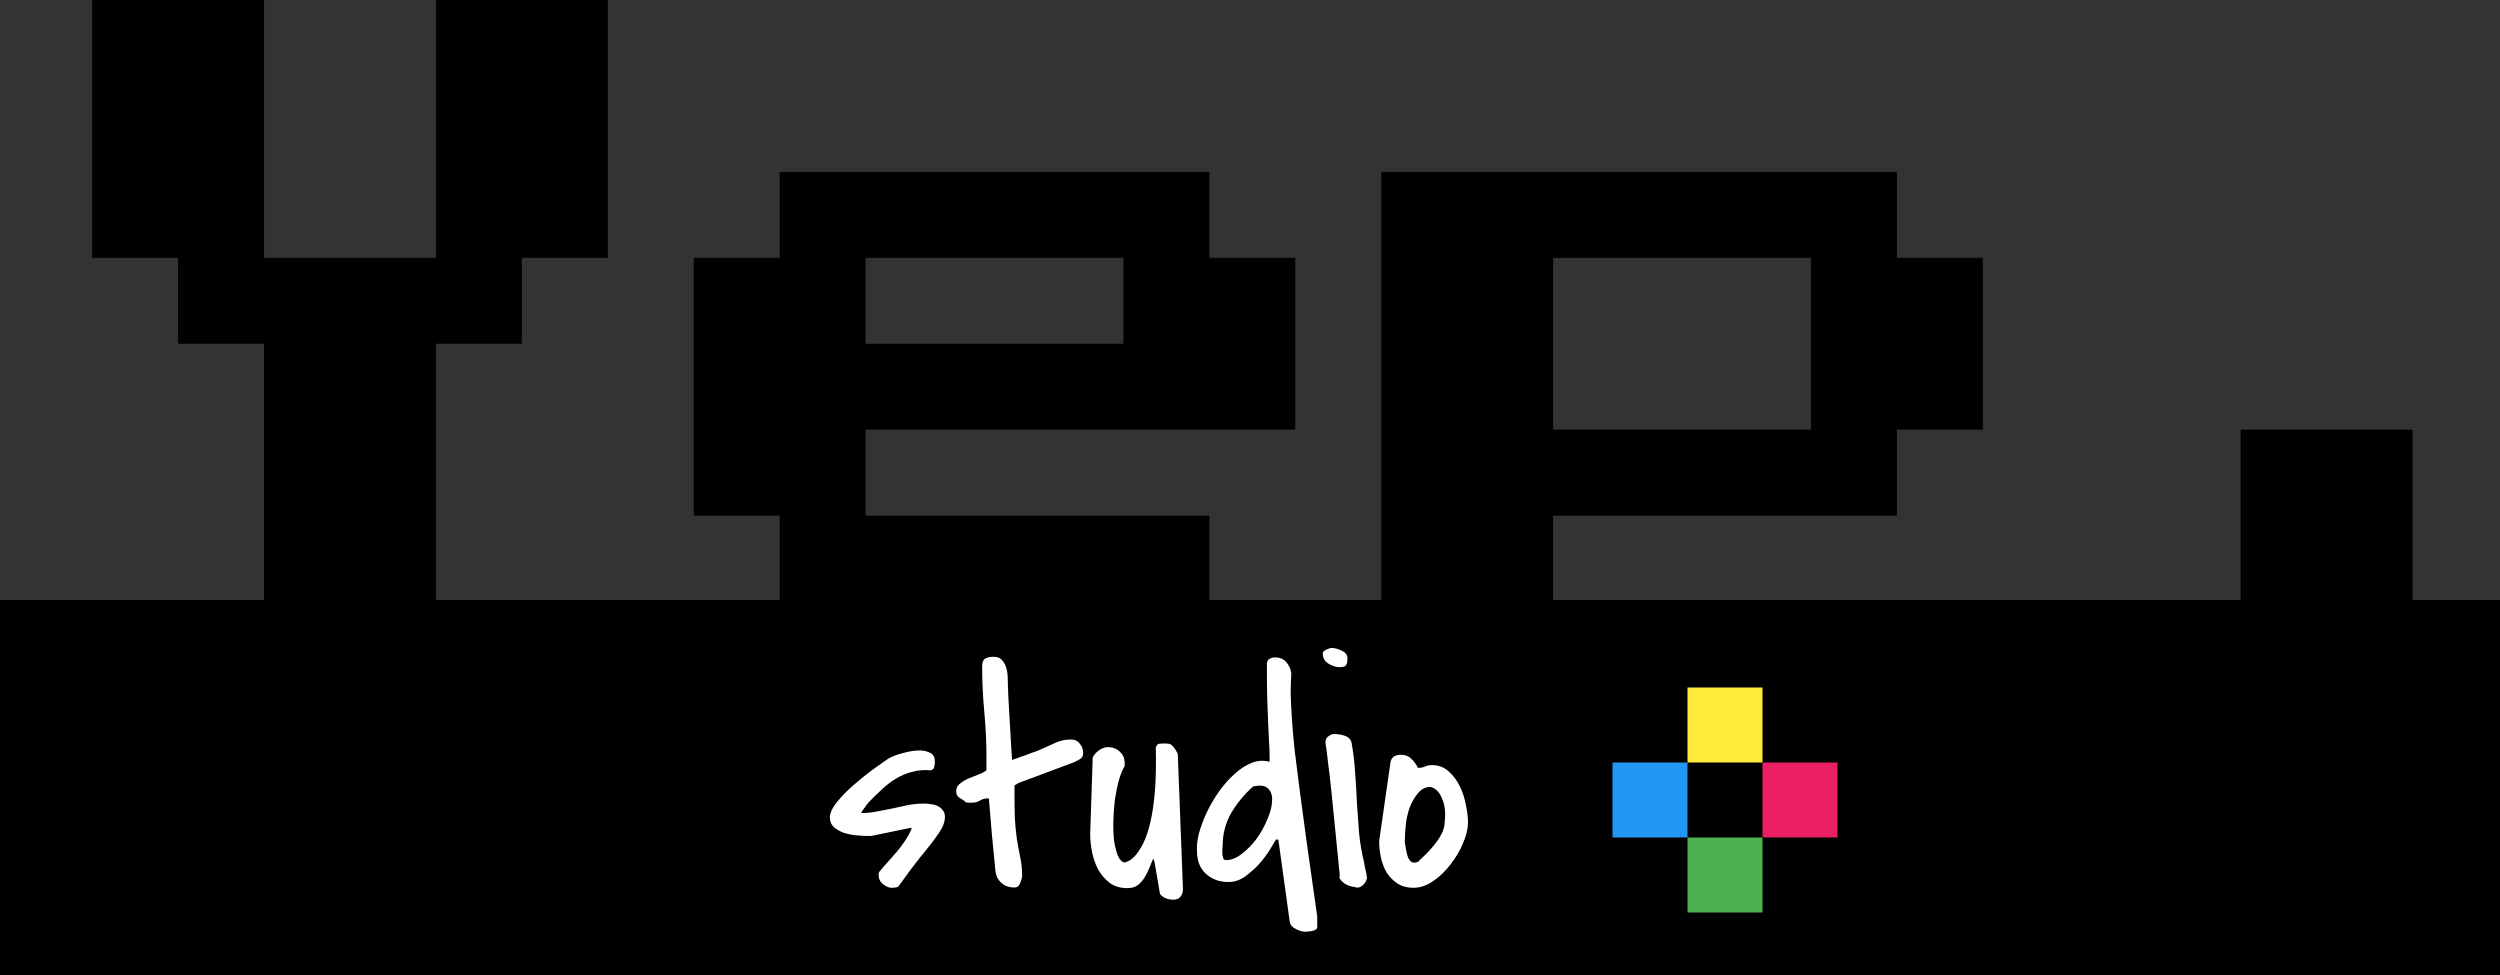 <svg width="200" height="78" viewBox="0 0 200 78" fill="none" xmlns="http://www.w3.org/2000/svg">
<rect x="0" y="0" width="200" height="78" fill="#333333" stroke="none"/>
<path d="M21.125 48.125V27.5H14.25V20.625H7.375V0H21.125V20.625H34.875V0H48.625V20.625H41.75V27.5H34.875V48.125H21.125ZM62.375 48.125V41.25H55.5V20.625H62.375V13.75H96.75V20.625H103.625V34.375H69.25V41.25H96.75V48.125H62.375ZM69.25 27.5H89.875V20.625H69.25V27.5ZM110.5 55V13.75H151.75V20.625H158.625V34.375H151.75V41.25H124.25V55H110.5ZM124.25 34.375H144.875V20.625H124.25V34.375ZM179.25 48.125V34.375H193V48.125H179.25Z" fill="black"/>
<path d="M200 48H0V78H200V48Z" fill="black"/>
<path d="M70.296 70.072C70.296 69.991 70.296 69.918 70.296 69.853C70.312 69.787 70.353 69.722 70.418 69.657C70.613 69.413 70.833 69.161 71.077 68.9C71.321 68.624 71.557 68.355 71.785 68.095C72.013 67.818 72.225 67.533 72.42 67.24C72.615 66.947 72.778 66.654 72.908 66.361V66.215L69.71 66.874H69.344C69.116 66.874 68.831 66.858 68.489 66.825C68.164 66.793 67.838 66.728 67.513 66.63C67.204 66.516 66.935 66.361 66.707 66.166C66.495 65.971 66.39 65.71 66.39 65.385C66.406 65.01 66.601 64.595 66.976 64.14C67.35 63.684 67.789 63.236 68.294 62.797C68.799 62.357 69.303 61.95 69.808 61.576C70.329 61.202 70.743 60.909 71.053 60.697C71.394 60.502 71.801 60.347 72.273 60.233C72.745 60.103 73.177 60.038 73.567 60.038C73.893 60.038 74.178 60.103 74.422 60.233C74.666 60.347 74.788 60.583 74.788 60.941C74.788 61.088 74.772 61.226 74.739 61.356C74.723 61.487 74.625 61.576 74.446 61.625C73.925 61.576 73.437 61.617 72.981 61.747C72.526 61.861 72.094 62.04 71.688 62.284C71.281 62.528 70.898 62.821 70.54 63.163C70.182 63.489 69.832 63.83 69.49 64.189C69.393 64.302 69.27 64.465 69.124 64.677C68.978 64.872 68.904 64.986 68.904 65.019V65.043C69.328 65.043 69.743 65.002 70.149 64.921C70.573 64.84 70.988 64.758 71.394 64.677C71.818 64.579 72.233 64.49 72.64 64.408C73.063 64.327 73.494 64.286 73.934 64.286C74.096 64.286 74.275 64.302 74.471 64.335C74.666 64.351 74.845 64.4 75.008 64.481C75.187 64.563 75.325 64.677 75.423 64.823C75.537 64.954 75.594 65.124 75.594 65.336C75.594 65.645 75.512 65.946 75.35 66.239C75.203 66.516 74.975 66.858 74.666 67.265C74.373 67.655 73.991 68.135 73.519 68.705C73.063 69.275 72.518 70.007 71.883 70.902C71.85 70.951 71.769 70.984 71.639 71C71.525 71.016 71.427 71.024 71.346 71.024C71.118 71.024 70.882 70.927 70.638 70.731C70.41 70.536 70.296 70.316 70.296 70.072ZM79.012 63.871C78.784 63.871 78.58 63.928 78.401 64.042C78.222 64.156 78.011 64.213 77.767 64.213C77.734 64.213 77.644 64.213 77.498 64.213C77.368 64.197 77.287 64.189 77.254 64.189C77.189 64.107 77.116 64.042 77.034 63.993C76.953 63.944 76.871 63.895 76.79 63.847C76.709 63.782 76.635 63.708 76.57 63.627C76.522 63.546 76.497 63.432 76.497 63.285C76.497 63.041 76.595 62.846 76.79 62.699C76.985 62.536 77.213 62.398 77.474 62.284C77.734 62.17 77.995 62.065 78.255 61.967C78.532 61.869 78.751 61.755 78.914 61.625V60.551C78.914 59.346 78.857 58.142 78.743 56.938C78.629 55.717 78.572 54.512 78.572 53.324C78.572 52.999 78.654 52.787 78.816 52.69C78.979 52.592 79.199 52.543 79.476 52.543C79.801 52.543 80.037 52.641 80.184 52.836C80.346 53.015 80.46 53.243 80.525 53.52C80.591 53.78 80.623 54.065 80.623 54.374C80.623 54.667 80.631 54.919 80.647 55.131C80.647 55.342 80.664 55.717 80.696 56.254C80.729 56.791 80.761 57.361 80.794 57.963C80.826 58.565 80.859 59.135 80.892 59.672C80.924 60.209 80.949 60.583 80.965 60.795C81.03 60.779 81.152 60.738 81.331 60.673C81.526 60.592 81.73 60.518 81.941 60.453C82.153 60.372 82.348 60.298 82.527 60.233C82.723 60.168 82.861 60.12 82.942 60.087C83.366 59.908 83.805 59.713 84.261 59.501C84.716 59.273 85.18 59.159 85.652 59.159C85.978 59.159 86.222 59.273 86.385 59.501C86.564 59.713 86.653 59.965 86.653 60.258C86.653 60.469 86.572 60.624 86.409 60.722C86.246 60.819 86.076 60.909 85.897 60.99L81.453 62.65C81.404 62.683 81.356 62.715 81.307 62.748C81.258 62.764 81.209 62.797 81.16 62.846V63.627C81.16 64.197 81.168 64.791 81.185 65.409C81.217 66.011 81.274 66.597 81.356 67.167C81.437 67.655 81.526 68.135 81.624 68.607C81.722 69.079 81.77 69.56 81.77 70.048C81.77 70.194 81.722 70.39 81.624 70.634C81.526 70.878 81.372 71 81.16 71C80.721 71 80.363 70.87 80.086 70.609C79.809 70.349 79.655 69.999 79.622 69.56C79.541 68.713 79.451 67.785 79.353 66.776C79.272 65.767 79.191 64.799 79.109 63.871H79.012ZM92.269 68.681C92.155 68.925 92.041 69.193 91.927 69.486C91.813 69.763 91.683 70.015 91.536 70.243C91.39 70.471 91.211 70.666 90.999 70.829C90.787 70.976 90.519 71.049 90.193 71.049C89.624 71.049 89.152 70.91 88.777 70.634C88.403 70.341 88.094 69.983 87.85 69.56C87.622 69.12 87.459 68.648 87.361 68.144C87.264 67.639 87.215 67.167 87.215 66.728L87.41 60.819C87.394 60.705 87.418 60.592 87.483 60.477C87.565 60.347 87.662 60.233 87.776 60.136C87.907 60.022 88.045 59.932 88.191 59.867C88.354 59.802 88.501 59.77 88.631 59.77C89.005 59.77 89.323 59.892 89.583 60.136C89.843 60.364 89.974 60.665 89.974 61.039V61.283C89.795 61.576 89.64 61.959 89.51 62.431C89.38 62.903 89.274 63.415 89.192 63.969C89.127 64.506 89.087 65.059 89.07 65.629C89.054 66.199 89.07 66.719 89.119 67.191C89.184 67.663 89.282 68.07 89.412 68.412C89.542 68.738 89.713 68.933 89.925 68.998C90.006 68.998 90.128 68.957 90.291 68.876C90.47 68.795 90.657 68.64 90.853 68.412C91.048 68.184 91.251 67.867 91.463 67.46C91.674 67.037 91.862 66.483 92.024 65.8C92.187 65.116 92.309 64.286 92.391 63.31C92.472 62.333 92.496 61.161 92.464 59.794C92.529 59.615 92.618 59.517 92.732 59.501C92.863 59.485 92.993 59.477 93.123 59.477C93.269 59.477 93.392 59.485 93.489 59.501C93.587 59.501 93.693 59.558 93.807 59.672C93.888 59.753 93.978 59.875 94.075 60.038C94.173 60.201 94.222 60.29 94.222 60.307L94.637 71.122C94.637 71.366 94.572 71.57 94.441 71.732C94.311 71.895 94.124 71.977 93.88 71.977C93.799 71.977 93.701 71.968 93.587 71.952C93.473 71.936 93.359 71.903 93.245 71.855C93.131 71.806 93.025 71.741 92.928 71.659C92.846 71.594 92.797 71.513 92.781 71.415L92.366 68.974L92.269 68.681ZM102.107 67.143C102.091 67.143 101.977 67.322 101.766 67.68C101.57 68.038 101.302 68.428 100.96 68.852C100.618 69.275 100.211 69.665 99.739 70.023C99.284 70.382 98.795 70.561 98.274 70.561C97.558 70.561 96.956 70.341 96.468 69.901C95.996 69.462 95.76 68.86 95.76 68.095C95.727 67.704 95.776 67.24 95.906 66.703C96.053 66.166 96.256 65.613 96.517 65.043C96.793 64.457 97.119 63.895 97.493 63.358C97.884 62.805 98.299 62.333 98.738 61.942C99.178 61.535 99.633 61.234 100.105 61.039C100.594 60.844 101.082 60.811 101.57 60.941V60.6C101.57 60.176 101.554 59.745 101.521 59.306C101.505 58.85 101.481 58.337 101.448 57.768C101.432 57.182 101.408 56.514 101.375 55.766C101.359 55.001 101.351 54.089 101.351 53.031C101.399 52.852 101.481 52.738 101.595 52.69C101.725 52.624 101.863 52.592 102.01 52.592C102.384 52.592 102.677 52.714 102.889 52.958C103.117 53.202 103.255 53.503 103.304 53.861C103.271 54.415 103.255 54.984 103.255 55.57C103.271 56.14 103.304 56.791 103.353 57.523C103.401 58.256 103.475 59.086 103.572 60.014C103.686 60.941 103.825 62.04 103.987 63.31C104.15 64.563 104.345 66.011 104.573 67.655C104.801 69.283 105.07 71.171 105.379 73.319V74.149C105.379 74.247 105.338 74.32 105.257 74.369C105.192 74.418 105.102 74.451 104.988 74.467C104.891 74.499 104.785 74.516 104.671 74.516C104.573 74.532 104.5 74.54 104.451 74.54C104.207 74.54 103.947 74.467 103.67 74.32C103.393 74.19 103.23 74.003 103.182 73.759L102.278 67.24C102.278 67.191 102.254 67.167 102.205 67.167C102.173 67.151 102.14 67.143 102.107 67.143ZM97.811 67.68C97.811 67.728 97.802 67.818 97.786 67.948C97.786 68.062 97.786 68.184 97.786 68.314C97.802 68.445 97.827 68.559 97.859 68.656C97.892 68.754 97.957 68.803 98.055 68.803C98.462 68.819 98.877 68.664 99.3 68.339C99.739 68.013 100.138 67.615 100.496 67.143C100.854 66.654 101.147 66.133 101.375 65.58C101.619 65.027 101.749 64.53 101.766 64.091C101.798 63.651 101.692 63.318 101.448 63.09C101.22 62.846 100.822 62.789 100.252 62.919C99.552 63.537 98.966 64.245 98.494 65.043C98.038 65.841 97.811 66.719 97.811 67.68ZM107.186 70.072C107.023 68.445 106.884 67.053 106.771 65.897C106.657 64.742 106.559 63.773 106.478 62.992C106.396 62.211 106.323 61.592 106.258 61.137C106.209 60.665 106.168 60.315 106.136 60.087C106.103 59.843 106.079 59.68 106.062 59.599C106.046 59.517 106.038 59.468 106.038 59.452V59.355C106.038 59.175 106.111 59.029 106.258 58.915C106.421 58.785 106.583 58.72 106.746 58.72C106.99 58.72 107.251 58.76 107.527 58.842C107.82 58.923 108.016 59.094 108.113 59.355C108.26 60.152 108.357 60.958 108.406 61.772C108.471 62.585 108.52 63.399 108.553 64.213C108.602 65.01 108.659 65.816 108.724 66.63C108.805 67.444 108.943 68.249 109.139 69.047C109.139 69.079 109.147 69.144 109.163 69.242C109.196 69.34 109.22 69.446 109.236 69.56C109.269 69.674 109.293 69.779 109.31 69.877C109.326 69.975 109.334 70.04 109.334 70.072V70.121C109.334 70.137 109.342 70.154 109.358 70.17C109.358 70.365 109.269 70.561 109.09 70.756C108.911 70.951 108.724 71.033 108.528 71C108.479 70.984 108.357 70.959 108.162 70.927C107.983 70.878 107.861 70.837 107.796 70.805C107.747 70.788 107.682 70.756 107.601 70.707C107.519 70.642 107.438 70.577 107.356 70.512C107.291 70.447 107.234 70.373 107.186 70.292C107.137 70.211 107.137 70.137 107.186 70.072ZM105.818 52.274C105.818 52.16 105.908 52.063 106.087 51.981C106.282 51.884 106.429 51.835 106.526 51.835C106.771 51.835 107.039 51.908 107.332 52.055C107.641 52.185 107.796 52.388 107.796 52.665C107.796 52.942 107.755 53.129 107.674 53.227C107.609 53.324 107.438 53.373 107.161 53.373C106.868 53.373 106.567 53.275 106.258 53.08C105.965 52.885 105.818 52.616 105.818 52.274ZM110.335 67.265L111.238 60.99C111.271 60.779 111.36 60.624 111.507 60.526C111.67 60.429 111.849 60.38 112.044 60.38C112.402 60.38 112.687 60.486 112.898 60.697C113.11 60.893 113.289 61.137 113.436 61.43H113.46C113.655 61.43 113.826 61.397 113.973 61.332C114.135 61.251 114.331 61.21 114.559 61.21C115.079 61.21 115.519 61.373 115.877 61.698C116.251 62.024 116.552 62.422 116.78 62.895C117.008 63.35 117.171 63.847 117.269 64.384C117.382 64.921 117.439 65.393 117.439 65.8C117.439 66.288 117.309 66.833 117.049 67.436C116.805 68.038 116.471 68.607 116.048 69.144C115.641 69.682 115.177 70.129 114.656 70.487C114.135 70.845 113.606 71.024 113.069 71.024C112.581 71.024 112.158 70.91 111.8 70.683C111.458 70.455 111.173 70.17 110.945 69.828C110.734 69.47 110.579 69.071 110.481 68.632C110.384 68.192 110.335 67.761 110.335 67.338V67.265ZM112.386 67.411C112.418 67.574 112.451 67.761 112.483 67.973C112.516 68.184 112.565 68.38 112.63 68.559C112.695 68.721 112.785 68.852 112.898 68.949C113.029 69.031 113.208 69.031 113.436 68.949C113.647 68.754 113.875 68.534 114.119 68.29C114.363 68.046 114.591 67.785 114.803 67.509C115.031 67.232 115.218 66.939 115.364 66.63C115.511 66.321 115.584 65.995 115.584 65.653C115.649 65.1 115.608 64.595 115.462 64.14C115.315 63.668 115.104 63.334 114.827 63.139C114.567 62.927 114.266 62.903 113.924 63.065C113.582 63.212 113.24 63.627 112.898 64.311C112.703 64.734 112.565 65.23 112.483 65.8C112.418 66.353 112.386 66.866 112.386 67.338V67.411Z" fill="white"/>
<path d="M141 55H135V61H141V55Z" fill="#FFEB3B"/>
<path d="M147 61H141V67H147V61Z" fill="#E91E63"/>
<path d="M141 67H135V73H141V67Z" fill="#4CAF50"/>
<path d="M135 61H129V67H135V61Z" fill="#2196F3"/>
</svg>
